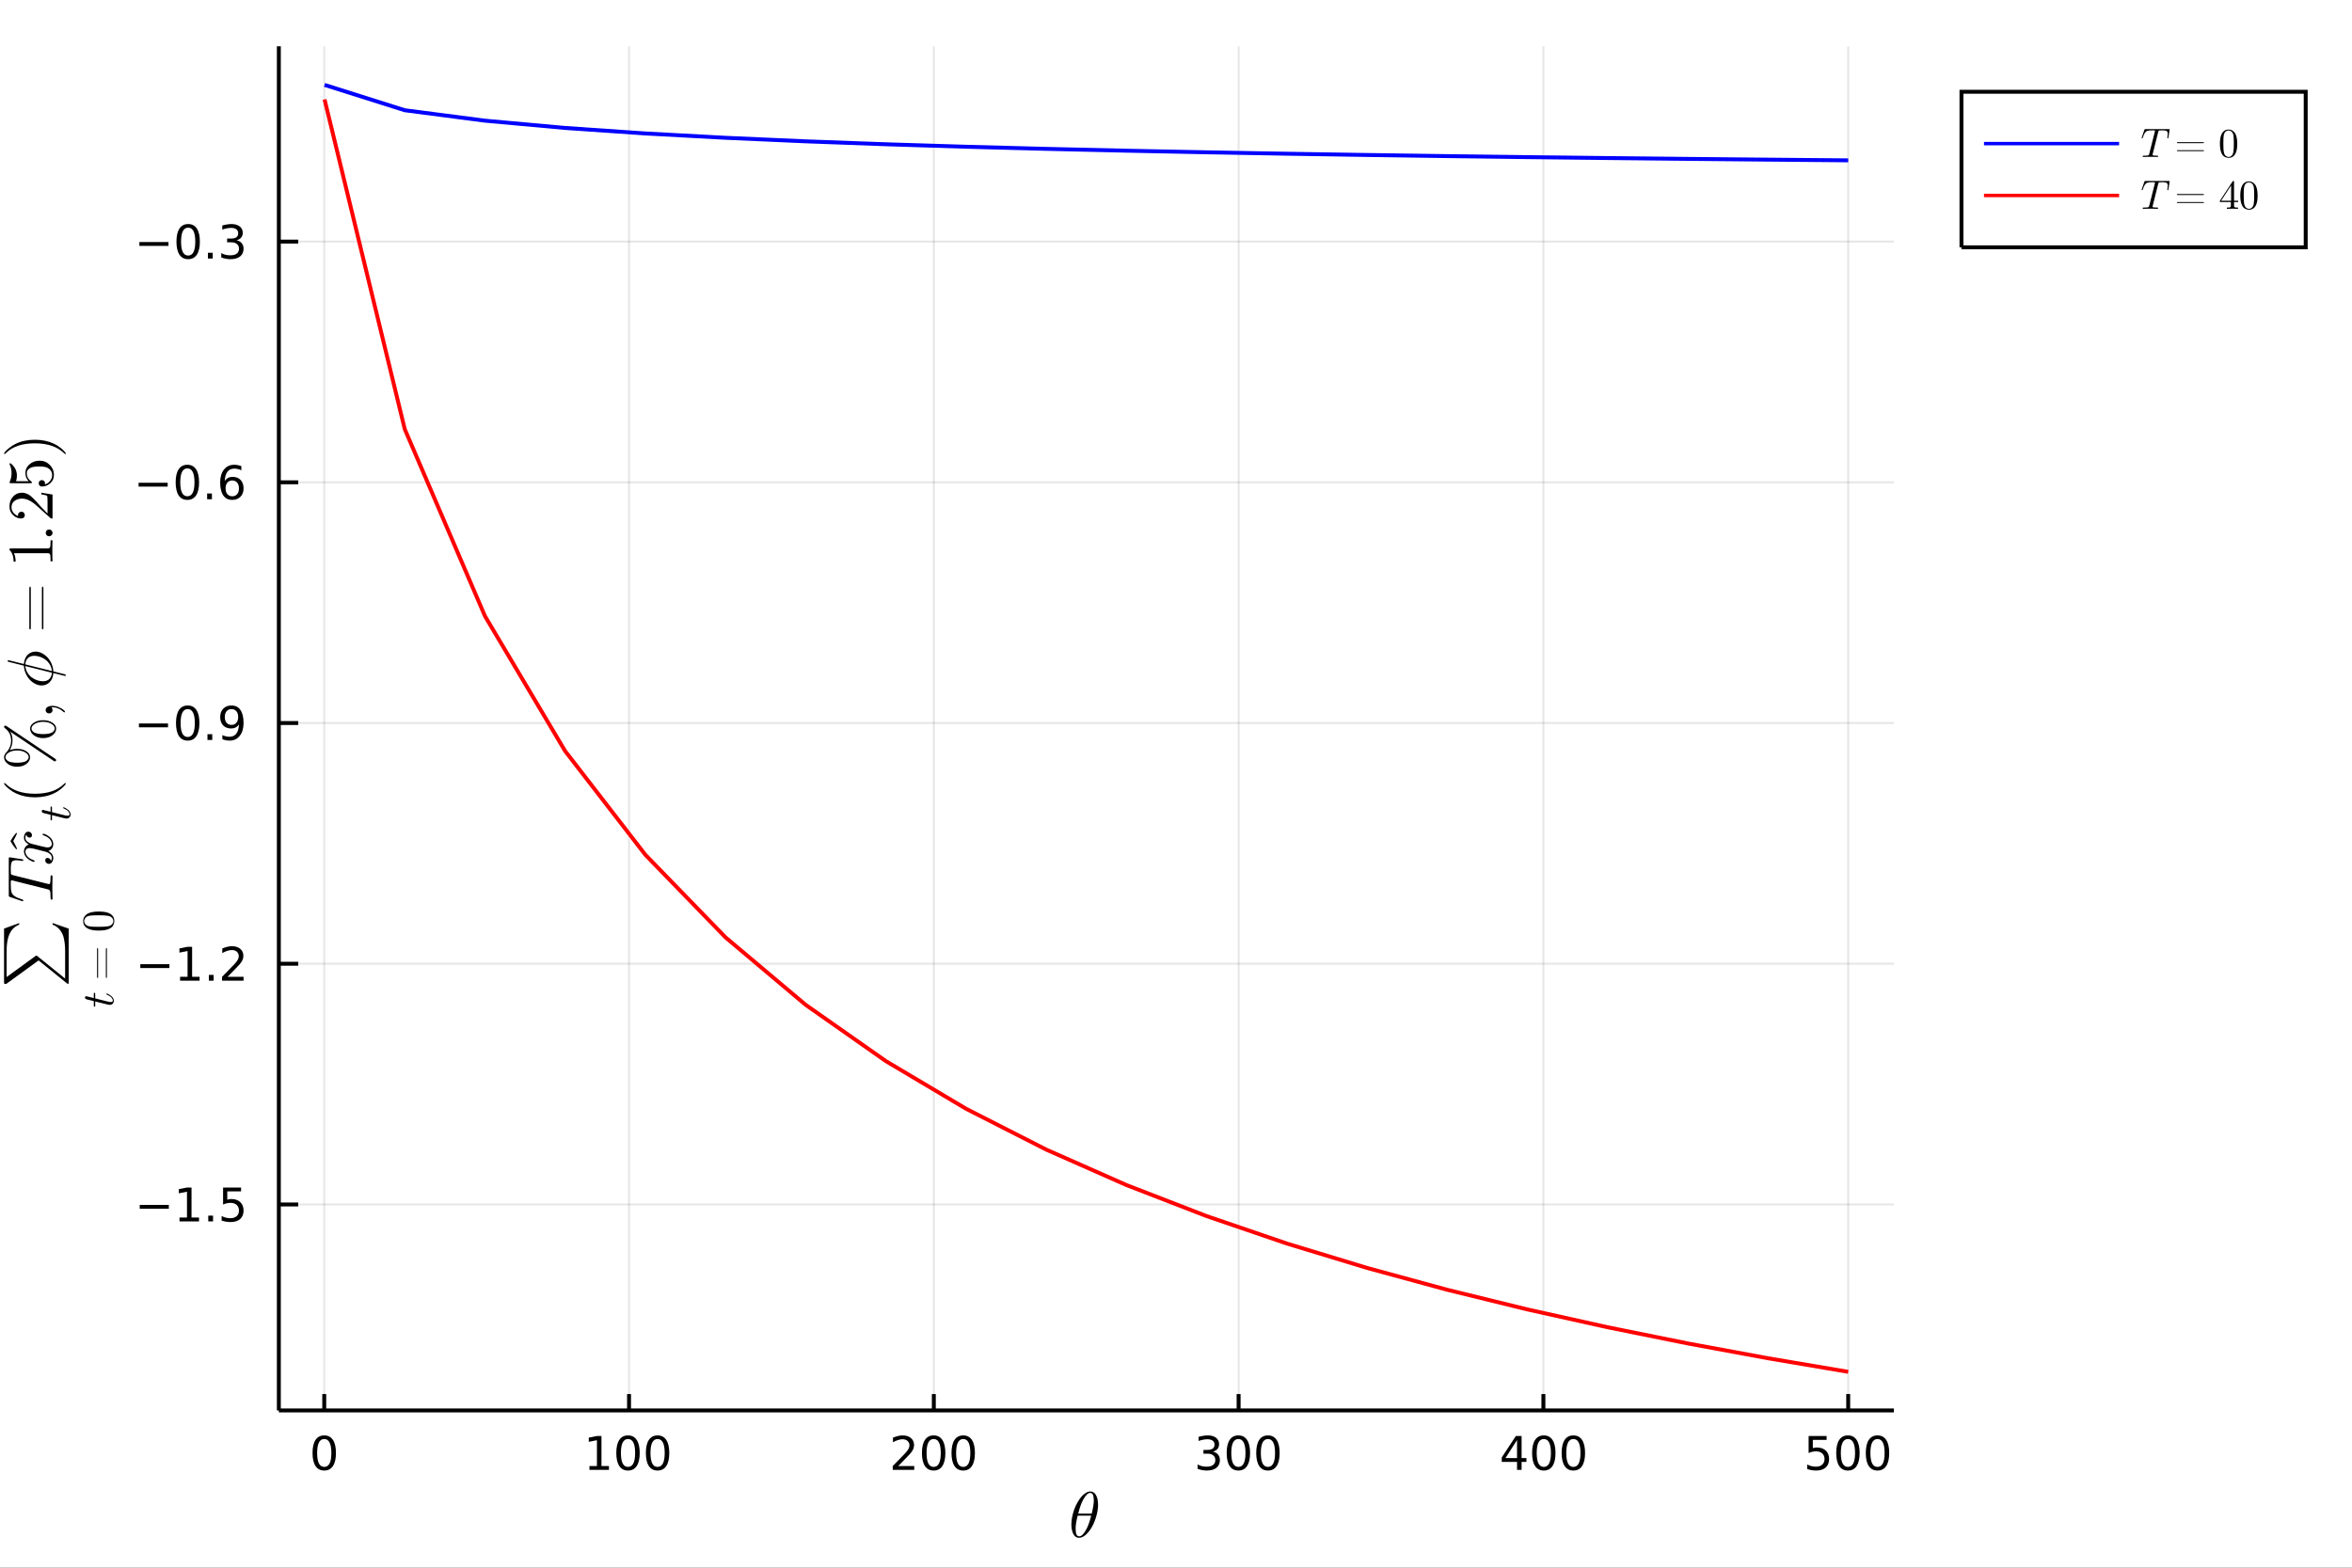 <?xml version="1.0" encoding="utf-8"?>
<svg xmlns="http://www.w3.org/2000/svg" xmlns:xlink="http://www.w3.org/1999/xlink" width="600" height="400" viewBox="0 0 2400 1600">
<rect x="0" y="0" width="2400" height="1600" fill="#333333" stroke="none"/>
<defs>
  <clipPath id="clip950">
    <rect x="0" y="0" width="2400" height="1600"/>
  </clipPath>
</defs>
<path clip-path="url(#clip950)" d="
M0 1600 L2400 1600 L2400 0 L0 0  Z
  " fill="#ffffff" fill-rule="evenodd" fill-opacity="1"/>
<defs>
  <clipPath id="clip951">
    <rect x="480" y="0" width="1681" height="1600"/>
  </clipPath>
</defs>
<defs>
  <clipPath id="clip952">
    <rect x="198" y="47" width="1794" height="1397"/>
  </clipPath>
</defs>
<path clip-path="url(#clip950)" d="
M284.53 1439.5 L1932.56 1439.5 L1932.56 47.244 L284.53 47.244  Z
  " fill="#ffffff" fill-rule="evenodd" fill-opacity="1"/>
<defs>
  <clipPath id="clip953">
    <rect x="284" y="47" width="1649" height="1393"/>
  </clipPath>
</defs>
<polyline clip-path="url(#clip953)" style="stroke:#000000; stroke-width:2; stroke-opacity:0.1; fill:none" points="
  330.861,1439.5 330.861,47.244 
  "/>
<polyline clip-path="url(#clip953)" style="stroke:#000000; stroke-width:2; stroke-opacity:0.1; fill:none" points="
  641.872,1439.5 641.872,47.244 
  "/>
<polyline clip-path="url(#clip953)" style="stroke:#000000; stroke-width:2; stroke-opacity:0.1; fill:none" points="
  952.883,1439.5 952.883,47.244 
  "/>
<polyline clip-path="url(#clip953)" style="stroke:#000000; stroke-width:2; stroke-opacity:0.1; fill:none" points="
  1263.89,1439.5 1263.89,47.244 
  "/>
<polyline clip-path="url(#clip953)" style="stroke:#000000; stroke-width:2; stroke-opacity:0.1; fill:none" points="
  1574.9,1439.5 1574.9,47.244 
  "/>
<polyline clip-path="url(#clip953)" style="stroke:#000000; stroke-width:2; stroke-opacity:0.1; fill:none" points="
  1885.92,1439.5 1885.92,47.244 
  "/>
<polyline clip-path="url(#clip950)" style="stroke:#000000; stroke-width:4; stroke-opacity:1; fill:none" points="
  284.53,1439.5 1932.56,1439.5 
  "/>
<polyline clip-path="url(#clip950)" style="stroke:#000000; stroke-width:4; stroke-opacity:1; fill:none" points="
  330.861,1439.5 330.861,1422.79 
  "/>
<polyline clip-path="url(#clip950)" style="stroke:#000000; stroke-width:4; stroke-opacity:1; fill:none" points="
  641.872,1439.5 641.872,1422.79 
  "/>
<polyline clip-path="url(#clip950)" style="stroke:#000000; stroke-width:4; stroke-opacity:1; fill:none" points="
  952.883,1439.5 952.883,1422.79 
  "/>
<polyline clip-path="url(#clip950)" style="stroke:#000000; stroke-width:4; stroke-opacity:1; fill:none" points="
  1263.89,1439.5 1263.89,1422.79 
  "/>
<polyline clip-path="url(#clip950)" style="stroke:#000000; stroke-width:4; stroke-opacity:1; fill:none" points="
  1574.9,1439.5 1574.9,1422.79 
  "/>
<polyline clip-path="url(#clip950)" style="stroke:#000000; stroke-width:4; stroke-opacity:1; fill:none" points="
  1885.92,1439.5 1885.92,1422.79 
  "/>
<path clip-path="url(#clip950)" d="M 0 0 M330.861 1468.69 Q327.25 1468.69 325.421 1472.26 Q323.616 1475.8 323.616 1482.93 Q323.616 1490.04 325.421 1493.6 Q327.25 1497.14 330.861 1497.14 Q334.495 1497.14 336.301 1493.6 Q338.13 1490.04 338.13 1482.93 Q338.13 1475.8 336.301 1472.26 Q334.495 1468.69 330.861 1468.69 M330.861 1464.99 Q336.671 1464.99 339.727 1469.6 Q342.806 1474.18 342.806 1482.93 Q342.806 1491.66 339.727 1496.26 Q336.671 1500.85 330.861 1500.85 Q325.051 1500.85 321.972 1496.26 Q318.917 1491.66 318.917 1482.93 Q318.917 1474.18 321.972 1469.6 Q325.051 1464.99 330.861 1464.99 Z" fill="#000000" fill-rule="evenodd" fill-opacity="1" /><path clip-path="url(#clip950)" d="M 0 0 M601.479 1496.24 L609.118 1496.24 L609.118 1469.87 L600.807 1471.54 L600.807 1467.28 L609.071 1465.61 L613.747 1465.61 L613.747 1496.24 L621.386 1496.24 L621.386 1500.17 L601.479 1500.17 L601.479 1496.24 Z" fill="#000000" fill-rule="evenodd" fill-opacity="1" /><path clip-path="url(#clip950)" d="M 0 0 M640.83 1468.69 Q637.219 1468.69 635.391 1472.26 Q633.585 1475.8 633.585 1482.93 Q633.585 1490.04 635.391 1493.6 Q637.219 1497.14 640.83 1497.14 Q644.465 1497.14 646.27 1493.6 Q648.099 1490.04 648.099 1482.93 Q648.099 1475.8 646.27 1472.26 Q644.465 1468.69 640.83 1468.69 M640.83 1464.99 Q646.641 1464.99 649.696 1469.6 Q652.775 1474.18 652.775 1482.93 Q652.775 1491.66 649.696 1496.26 Q646.641 1500.85 640.83 1500.85 Q635.02 1500.85 631.942 1496.26 Q628.886 1491.66 628.886 1482.93 Q628.886 1474.18 631.942 1469.6 Q635.02 1464.99 640.83 1464.99 Z" fill="#000000" fill-rule="evenodd" fill-opacity="1" /><path clip-path="url(#clip950)" d="M 0 0 M670.992 1468.69 Q667.381 1468.69 665.552 1472.26 Q663.747 1475.8 663.747 1482.93 Q663.747 1490.04 665.552 1493.6 Q667.381 1497.14 670.992 1497.14 Q674.627 1497.14 676.432 1493.6 Q678.261 1490.04 678.261 1482.93 Q678.261 1475.8 676.432 1472.26 Q674.627 1468.69 670.992 1468.69 M670.992 1464.99 Q676.802 1464.99 679.858 1469.6 Q682.937 1474.18 682.937 1482.93 Q682.937 1491.66 679.858 1496.26 Q676.802 1500.85 670.992 1500.85 Q665.182 1500.85 662.103 1496.26 Q659.048 1491.66 659.048 1482.93 Q659.048 1474.18 662.103 1469.6 Q665.182 1464.99 670.992 1464.99 Z" fill="#000000" fill-rule="evenodd" fill-opacity="1" /><path clip-path="url(#clip950)" d="M 0 0 M916.575 1496.24 L932.895 1496.24 L932.895 1500.17 L910.95 1500.17 L910.95 1496.24 Q913.612 1493.48 918.196 1488.85 Q922.802 1484.2 923.983 1482.86 Q926.228 1480.34 927.108 1478.6 Q928.01 1476.84 928.01 1475.15 Q928.01 1472.4 926.066 1470.66 Q924.145 1468.92 921.043 1468.92 Q918.844 1468.92 916.39 1469.69 Q913.959 1470.45 911.182 1472 L911.182 1467.28 Q914.006 1466.15 916.459 1465.57 Q918.913 1464.99 920.95 1464.99 Q926.321 1464.99 929.515 1467.67 Q932.709 1470.36 932.709 1474.85 Q932.709 1476.98 931.899 1478.9 Q931.112 1480.8 929.006 1483.39 Q928.427 1484.06 925.325 1487.28 Q922.223 1490.47 916.575 1496.24 Z" fill="#000000" fill-rule="evenodd" fill-opacity="1" /><path clip-path="url(#clip950)" d="M 0 0 M952.709 1468.69 Q949.098 1468.69 947.27 1472.26 Q945.464 1475.8 945.464 1482.93 Q945.464 1490.04 947.27 1493.6 Q949.098 1497.14 952.709 1497.14 Q956.344 1497.14 958.149 1493.6 Q959.978 1490.04 959.978 1482.93 Q959.978 1475.8 958.149 1472.26 Q956.344 1468.69 952.709 1468.69 M952.709 1464.99 Q958.519 1464.99 961.575 1469.6 Q964.654 1474.18 964.654 1482.93 Q964.654 1491.66 961.575 1496.26 Q958.519 1500.85 952.709 1500.85 Q946.899 1500.85 943.82 1496.26 Q940.765 1491.66 940.765 1482.93 Q940.765 1474.18 943.82 1469.6 Q946.899 1464.99 952.709 1464.99 Z" fill="#000000" fill-rule="evenodd" fill-opacity="1" /><path clip-path="url(#clip950)" d="M 0 0 M982.871 1468.69 Q979.26 1468.69 977.431 1472.26 Q975.626 1475.8 975.626 1482.93 Q975.626 1490.04 977.431 1493.6 Q979.26 1497.14 982.871 1497.14 Q986.505 1497.14 988.311 1493.6 Q990.14 1490.04 990.14 1482.93 Q990.14 1475.8 988.311 1472.26 Q986.505 1468.69 982.871 1468.69 M982.871 1464.99 Q988.681 1464.99 991.737 1469.6 Q994.816 1474.18 994.816 1482.93 Q994.816 1491.66 991.737 1496.26 Q988.681 1500.85 982.871 1500.85 Q977.061 1500.85 973.982 1496.26 Q970.927 1491.66 970.927 1482.93 Q970.927 1474.18 973.982 1469.6 Q977.061 1464.99 982.871 1464.99 Z" fill="#000000" fill-rule="evenodd" fill-opacity="1" /><path clip-path="url(#clip950)" d="M 0 0 M1237.66 1481.54 Q1241.01 1482.26 1242.89 1484.53 Q1244.79 1486.79 1244.79 1490.13 Q1244.79 1495.24 1241.27 1498.04 Q1237.75 1500.85 1231.27 1500.85 Q1229.09 1500.85 1226.78 1500.41 Q1224.48 1499.99 1222.03 1499.13 L1222.03 1494.62 Q1223.97 1495.75 1226.29 1496.33 Q1228.6 1496.91 1231.13 1496.91 Q1235.53 1496.91 1237.82 1495.17 Q1240.13 1493.44 1240.13 1490.13 Q1240.13 1487.07 1237.98 1485.36 Q1235.85 1483.62 1232.03 1483.62 L1228 1483.62 L1228 1479.78 L1232.22 1479.78 Q1235.66 1479.78 1237.49 1478.41 Q1239.32 1477.03 1239.32 1474.43 Q1239.32 1471.77 1237.42 1470.36 Q1235.55 1468.92 1232.03 1468.92 Q1230.11 1468.92 1227.91 1469.34 Q1225.71 1469.76 1223.07 1470.64 L1223.07 1466.47 Q1225.73 1465.73 1228.05 1465.36 Q1230.39 1464.99 1232.45 1464.99 Q1237.77 1464.99 1240.87 1467.42 Q1243.97 1469.83 1243.97 1473.95 Q1243.97 1476.82 1242.33 1478.81 Q1240.69 1480.78 1237.66 1481.54 Z" fill="#000000" fill-rule="evenodd" fill-opacity="1" /><path clip-path="url(#clip950)" d="M 0 0 M1263.65 1468.69 Q1260.04 1468.69 1258.21 1472.26 Q1256.41 1475.8 1256.41 1482.93 Q1256.41 1490.04 1258.21 1493.6 Q1260.04 1497.14 1263.65 1497.14 Q1267.28 1497.14 1269.09 1493.6 Q1270.92 1490.04 1270.92 1482.93 Q1270.92 1475.8 1269.09 1472.26 Q1267.28 1468.69 1263.65 1468.69 M1263.65 1464.99 Q1269.46 1464.99 1272.52 1469.6 Q1275.6 1474.18 1275.6 1482.93 Q1275.6 1491.66 1272.52 1496.26 Q1269.46 1500.85 1263.65 1500.85 Q1257.84 1500.85 1254.76 1496.26 Q1251.71 1491.66 1251.71 1482.93 Q1251.71 1474.18 1254.76 1469.6 Q1257.84 1464.99 1263.65 1464.99 Z" fill="#000000" fill-rule="evenodd" fill-opacity="1" /><path clip-path="url(#clip950)" d="M 0 0 M1293.81 1468.69 Q1290.2 1468.69 1288.37 1472.26 Q1286.57 1475.8 1286.57 1482.93 Q1286.57 1490.04 1288.37 1493.6 Q1290.2 1497.14 1293.81 1497.14 Q1297.45 1497.14 1299.25 1493.6 Q1301.08 1490.04 1301.08 1482.93 Q1301.08 1475.8 1299.25 1472.26 Q1297.45 1468.69 1293.81 1468.69 M1293.81 1464.99 Q1299.62 1464.99 1302.68 1469.6 Q1305.76 1474.18 1305.76 1482.93 Q1305.76 1491.66 1302.68 1496.26 Q1299.62 1500.85 1293.81 1500.85 Q1288 1500.85 1284.92 1496.26 Q1281.87 1491.66 1281.87 1482.93 Q1281.87 1474.18 1284.92 1469.6 Q1288 1464.99 1293.81 1464.99 Z" fill="#000000" fill-rule="evenodd" fill-opacity="1" /><path clip-path="url(#clip950)" d="M 0 0 M1548 1469.69 L1536.19 1488.14 L1548 1488.14 L1548 1469.69 M1546.77 1465.61 L1552.65 1465.61 L1552.65 1488.14 L1557.58 1488.14 L1557.58 1492.03 L1552.65 1492.03 L1552.65 1500.17 L1548 1500.17 L1548 1492.03 L1532.39 1492.03 L1532.39 1487.51 L1546.77 1465.61 Z" fill="#000000" fill-rule="evenodd" fill-opacity="1" /><path clip-path="url(#clip950)" d="M 0 0 M1575.31 1468.69 Q1571.7 1468.69 1569.87 1472.26 Q1568.06 1475.8 1568.06 1482.93 Q1568.06 1490.04 1569.87 1493.6 Q1571.7 1497.14 1575.31 1497.14 Q1578.94 1497.14 1580.75 1493.6 Q1582.58 1490.04 1582.58 1482.93 Q1582.58 1475.8 1580.75 1472.26 Q1578.94 1468.69 1575.31 1468.69 M1575.31 1464.99 Q1581.12 1464.99 1584.18 1469.6 Q1587.25 1474.18 1587.25 1482.93 Q1587.25 1491.66 1584.18 1496.26 Q1581.12 1500.85 1575.31 1500.85 Q1569.5 1500.85 1566.42 1496.26 Q1563.37 1491.66 1563.37 1482.93 Q1563.37 1474.18 1566.42 1469.6 Q1569.5 1464.99 1575.31 1464.99 Z" fill="#000000" fill-rule="evenodd" fill-opacity="1" /><path clip-path="url(#clip950)" d="M 0 0 M1605.47 1468.69 Q1601.86 1468.69 1600.03 1472.26 Q1598.23 1475.8 1598.23 1482.93 Q1598.23 1490.04 1600.03 1493.6 Q1601.86 1497.14 1605.47 1497.14 Q1609.11 1497.14 1610.91 1493.6 Q1612.74 1490.04 1612.74 1482.93 Q1612.74 1475.8 1610.91 1472.26 Q1609.11 1468.69 1605.47 1468.69 M1605.47 1464.99 Q1611.28 1464.99 1614.34 1469.6 Q1617.42 1474.18 1617.42 1482.93 Q1617.42 1491.66 1614.34 1496.26 Q1611.28 1500.85 1605.47 1500.85 Q1599.66 1500.85 1596.58 1496.26 Q1593.53 1491.66 1593.53 1482.93 Q1593.53 1474.18 1596.58 1469.6 Q1599.66 1464.99 1605.47 1464.99 Z" fill="#000000" fill-rule="evenodd" fill-opacity="1" /><path clip-path="url(#clip950)" d="M 0 0 M1845.53 1465.61 L1863.89 1465.61 L1863.89 1469.55 L1849.82 1469.55 L1849.82 1478.02 Q1850.83 1477.67 1851.85 1477.51 Q1852.87 1477.33 1853.89 1477.33 Q1859.68 1477.33 1863.06 1480.5 Q1866.44 1483.67 1866.44 1489.09 Q1866.44 1494.66 1862.96 1497.77 Q1859.49 1500.85 1853.17 1500.85 Q1851 1500.85 1848.73 1500.47 Q1846.48 1500.1 1844.08 1499.36 L1844.08 1494.66 Q1846.16 1495.8 1848.38 1496.35 Q1850.6 1496.91 1853.08 1496.91 Q1857.08 1496.91 1859.42 1494.8 Q1861.76 1492.7 1861.76 1489.09 Q1861.76 1485.47 1859.42 1483.37 Q1857.08 1481.26 1853.08 1481.26 Q1851.2 1481.26 1849.33 1481.68 Q1847.48 1482.1 1845.53 1482.97 L1845.53 1465.61 Z" fill="#000000" fill-rule="evenodd" fill-opacity="1" /><path clip-path="url(#clip950)" d="M 0 0 M1885.65 1468.69 Q1882.04 1468.69 1880.21 1472.26 Q1878.4 1475.8 1878.4 1482.93 Q1878.4 1490.04 1880.21 1493.6 Q1882.04 1497.14 1885.65 1497.14 Q1889.28 1497.14 1891.09 1493.6 Q1892.92 1490.04 1892.92 1482.93 Q1892.92 1475.8 1891.09 1472.26 Q1889.28 1468.69 1885.65 1468.69 M1885.65 1464.99 Q1891.46 1464.99 1894.51 1469.6 Q1897.59 1474.18 1897.59 1482.93 Q1897.59 1491.66 1894.51 1496.26 Q1891.46 1500.85 1885.65 1500.85 Q1879.84 1500.85 1876.76 1496.26 Q1873.7 1491.66 1873.7 1482.93 Q1873.7 1474.18 1876.76 1469.6 Q1879.84 1464.99 1885.65 1464.99 Z" fill="#000000" fill-rule="evenodd" fill-opacity="1" /><path clip-path="url(#clip950)" d="M 0 0 M1915.81 1468.69 Q1912.2 1468.69 1910.37 1472.26 Q1908.57 1475.8 1908.57 1482.93 Q1908.57 1490.04 1910.37 1493.6 Q1912.2 1497.14 1915.81 1497.14 Q1919.45 1497.14 1921.25 1493.6 Q1923.08 1490.04 1923.08 1482.93 Q1923.08 1475.8 1921.25 1472.26 Q1919.45 1468.69 1915.81 1468.69 M1915.81 1464.99 Q1921.62 1464.99 1924.68 1469.6 Q1927.76 1474.18 1927.76 1482.93 Q1927.76 1491.66 1924.68 1496.26 Q1921.62 1500.85 1915.81 1500.85 Q1910 1500.85 1906.92 1496.26 Q1903.87 1491.66 1903.87 1482.93 Q1903.87 1474.18 1906.92 1469.6 Q1910 1464.99 1915.81 1464.99 Z" fill="#000000" fill-rule="evenodd" fill-opacity="1" /><path clip-path="url(#clip950)" d="M 0 0 M1120.48 1535.75 Q1120.48 1541.16 1118.74 1547.24 Q1117.03 1553.3 1114.33 1558.19 Q1111.62 1563.06 1108.08 1566.28 Q1104.54 1569.47 1101.16 1569.47 Q1099 1569.47 1097.39 1568.27 Q1095.81 1567.05 1094.94 1565.02 Q1094.07 1562.96 1093.65 1560.71 Q1093.23 1558.42 1093.23 1555.94 Q1093.23 1552.24 1094.04 1548.21 Q1094.84 1544.15 1096.2 1540.48 Q1097.55 1536.78 1099.45 1533.43 Q1101.35 1530.05 1103.44 1527.6 Q1105.57 1525.12 1107.95 1523.67 Q1110.33 1522.22 1112.56 1522.22 Q1114.17 1522.22 1115.45 1522.93 Q1116.78 1523.6 1117.61 1524.8 Q1118.45 1525.96 1119.03 1527.34 Q1119.64 1528.73 1119.93 1530.34 Q1120.22 1531.91 1120.35 1533.23 Q1120.48 1534.52 1120.48 1535.75 M1116.13 1531.66 Q1116.13 1530.01 1116 1528.79 Q1115.87 1527.53 1115.52 1526.28 Q1115.16 1525.02 1114.39 1524.35 Q1113.65 1523.67 1112.49 1523.67 Q1109.11 1523.67 1105.31 1530.59 Q1104.09 1532.75 1102.99 1535.68 Q1101.9 1538.61 1101.51 1540 Q1101.12 1541.38 1100.22 1544.8 L1114.01 1544.8 Q1116.13 1536 1116.13 1531.66 M1113.43 1546.89 L1099.71 1546.89 Q1097.58 1554.94 1097.58 1559.96 Q1097.58 1564.34 1098.48 1566.18 Q1099.42 1567.98 1101.16 1567.98 Q1103.15 1567.98 1105.02 1565.99 Q1106.89 1563.96 1108.79 1560.29 Q1111.3 1555.52 1113.43 1546.89 Z" fill="#000000" fill-rule="evenodd" fill-opacity="1" /><polyline clip-path="url(#clip953)" style="stroke:#000000; stroke-width:2; stroke-opacity:0.1; fill:none" points="
  284.53,1229.29 1932.56,1229.29 
  "/>
<polyline clip-path="url(#clip953)" style="stroke:#000000; stroke-width:2; stroke-opacity:0.1; fill:none" points="
  284.53,983.607 1932.56,983.607 
  "/>
<polyline clip-path="url(#clip953)" style="stroke:#000000; stroke-width:2; stroke-opacity:0.1; fill:none" points="
  284.53,737.928 1932.56,737.928 
  "/>
<polyline clip-path="url(#clip953)" style="stroke:#000000; stroke-width:2; stroke-opacity:0.1; fill:none" points="
  284.53,492.248 1932.56,492.248 
  "/>
<polyline clip-path="url(#clip953)" style="stroke:#000000; stroke-width:2; stroke-opacity:0.1; fill:none" points="
  284.53,246.569 1932.56,246.569 
  "/>
<polyline clip-path="url(#clip950)" style="stroke:#000000; stroke-width:4; stroke-opacity:1; fill:none" points="
  284.53,1439.5 284.53,47.244 
  "/>
<polyline clip-path="url(#clip950)" style="stroke:#000000; stroke-width:4; stroke-opacity:1; fill:none" points="
  284.53,1229.29 304.306,1229.29 
  "/>
<polyline clip-path="url(#clip950)" style="stroke:#000000; stroke-width:4; stroke-opacity:1; fill:none" points="
  284.53,983.607 304.306,983.607 
  "/>
<polyline clip-path="url(#clip950)" style="stroke:#000000; stroke-width:4; stroke-opacity:1; fill:none" points="
  284.53,737.928 304.306,737.928 
  "/>
<polyline clip-path="url(#clip950)" style="stroke:#000000; stroke-width:4; stroke-opacity:1; fill:none" points="
  284.53,492.248 304.306,492.248 
  "/>
<polyline clip-path="url(#clip950)" style="stroke:#000000; stroke-width:4; stroke-opacity:1; fill:none" points="
  284.53,246.569 304.306,246.569 
  "/>
<path clip-path="url(#clip950)" d="M 0 0 M142.581 1229.74 L172.257 1229.74 L172.257 1233.67 L142.581 1233.67 L142.581 1229.74 Z" fill="#000000" fill-rule="evenodd" fill-opacity="1" /><path clip-path="url(#clip950)" d="M 0 0 M183.16 1242.63 L190.799 1242.63 L190.799 1216.27 L182.489 1217.93 L182.489 1213.67 L190.752 1212.01 L195.428 1212.01 L195.428 1242.63 L203.067 1242.63 L203.067 1246.57 L183.16 1246.57 L183.16 1242.63 Z" fill="#000000" fill-rule="evenodd" fill-opacity="1" /><path clip-path="url(#clip950)" d="M 0 0 M212.512 1240.69 L217.396 1240.69 L217.396 1246.57 L212.512 1246.57 L212.512 1240.69 Z" fill="#000000" fill-rule="evenodd" fill-opacity="1" /><path clip-path="url(#clip950)" d="M 0 0 M227.627 1212.01 L245.984 1212.01 L245.984 1215.94 L231.91 1215.94 L231.91 1224.41 Q232.928 1224.07 233.947 1223.91 Q234.965 1223.72 235.984 1223.72 Q241.771 1223.72 245.15 1226.89 Q248.53 1230.06 248.53 1235.48 Q248.53 1241.06 245.058 1244.16 Q241.586 1247.24 235.266 1247.24 Q233.09 1247.24 230.822 1246.87 Q228.576 1246.5 226.169 1245.76 L226.169 1241.06 Q228.252 1242.19 230.474 1242.75 Q232.697 1243.3 235.174 1243.3 Q239.178 1243.3 241.516 1241.2 Q243.854 1239.09 243.854 1235.48 Q243.854 1231.87 241.516 1229.76 Q239.178 1227.66 235.174 1227.66 Q233.299 1227.66 231.424 1228.07 Q229.572 1228.49 227.627 1229.37 L227.627 1212.01 Z" fill="#000000" fill-rule="evenodd" fill-opacity="1" /><path clip-path="url(#clip950)" d="M 0 0 M143.183 984.059 L172.859 984.059 L172.859 987.994 L143.183 987.994 L143.183 984.059 Z" fill="#000000" fill-rule="evenodd" fill-opacity="1" /><path clip-path="url(#clip950)" d="M 0 0 M183.762 996.952 L191.401 996.952 L191.401 970.587 L183.09 972.253 L183.09 967.994 L191.354 966.327 L196.03 966.327 L196.03 996.952 L203.669 996.952 L203.669 1000.89 L183.762 1000.89 L183.762 996.952 Z" fill="#000000" fill-rule="evenodd" fill-opacity="1" /><path clip-path="url(#clip950)" d="M 0 0 M213.113 995.008 L217.998 995.008 L217.998 1000.89 L213.113 1000.89 L213.113 995.008 Z" fill="#000000" fill-rule="evenodd" fill-opacity="1" /><path clip-path="url(#clip950)" d="M 0 0 M232.211 996.952 L248.53 996.952 L248.53 1000.89 L226.586 1000.89 L226.586 996.952 Q229.248 994.198 233.831 989.568 Q238.437 984.915 239.618 983.573 Q241.863 981.05 242.743 979.313 Q243.646 977.554 243.646 975.864 Q243.646 973.11 241.701 971.374 Q239.78 969.638 236.678 969.638 Q234.479 969.638 232.025 970.401 Q229.595 971.165 226.817 972.716 L226.817 967.994 Q229.641 966.86 232.095 966.281 Q234.549 965.702 236.586 965.702 Q241.956 965.702 245.15 968.388 Q248.345 971.073 248.345 975.563 Q248.345 977.693 247.535 979.614 Q246.748 981.513 244.641 984.105 Q244.062 984.776 240.961 987.994 Q237.859 991.188 232.211 996.952 Z" fill="#000000" fill-rule="evenodd" fill-opacity="1" /><path clip-path="url(#clip950)" d="M 0 0 M141.771 738.379 L171.447 738.379 L171.447 742.314 L141.771 742.314 L141.771 738.379 Z" fill="#000000" fill-rule="evenodd" fill-opacity="1" /><path clip-path="url(#clip950)" d="M 0 0 M191.539 723.726 Q187.928 723.726 186.1 727.291 Q184.294 730.833 184.294 737.963 Q184.294 745.069 186.1 748.634 Q187.928 752.175 191.539 752.175 Q195.174 752.175 196.979 748.634 Q198.808 745.069 198.808 737.963 Q198.808 730.833 196.979 727.291 Q195.174 723.726 191.539 723.726 M191.539 720.023 Q197.35 720.023 200.405 724.629 Q203.484 729.213 203.484 737.963 Q203.484 746.689 200.405 751.296 Q197.35 755.879 191.539 755.879 Q185.729 755.879 182.651 751.296 Q179.595 746.689 179.595 737.963 Q179.595 729.213 182.651 724.629 Q185.729 720.023 191.539 720.023 Z" fill="#000000" fill-rule="evenodd" fill-opacity="1" /><path clip-path="url(#clip950)" d="M 0 0 M211.701 749.328 L216.586 749.328 L216.586 755.208 L211.701 755.208 L211.701 749.328 Z" fill="#000000" fill-rule="evenodd" fill-opacity="1" /><path clip-path="url(#clip950)" d="M 0 0 M226.91 754.49 L226.91 750.231 Q228.669 751.064 230.474 751.504 Q232.28 751.944 234.016 751.944 Q238.646 751.944 241.076 748.842 Q243.53 745.717 243.877 739.375 Q242.535 741.365 240.474 742.43 Q238.414 743.495 235.914 743.495 Q230.729 743.495 227.697 740.37 Q224.687 737.222 224.687 731.782 Q224.687 726.458 227.836 723.24 Q230.984 720.023 236.215 720.023 Q242.211 720.023 245.359 724.629 Q248.53 729.213 248.53 737.963 Q248.53 746.134 244.641 751.018 Q240.775 755.879 234.224 755.879 Q232.465 755.879 230.66 755.532 Q228.854 755.185 226.91 754.49 M236.215 739.838 Q239.363 739.838 241.192 737.685 Q243.044 735.532 243.044 731.782 Q243.044 728.055 241.192 725.902 Q239.363 723.726 236.215 723.726 Q233.067 723.726 231.215 725.902 Q229.387 728.055 229.387 731.782 Q229.387 735.532 231.215 737.685 Q233.067 739.838 236.215 739.838 Z" fill="#000000" fill-rule="evenodd" fill-opacity="1" /><path clip-path="url(#clip950)" d="M 0 0 M141.424 492.7 L171.1 492.7 L171.1 496.635 L141.424 496.635 L141.424 492.7 Z" fill="#000000" fill-rule="evenodd" fill-opacity="1" /><path clip-path="url(#clip950)" d="M 0 0 M191.192 478.047 Q187.581 478.047 185.752 481.612 Q183.947 485.153 183.947 492.283 Q183.947 499.389 185.752 502.954 Q187.581 506.496 191.192 506.496 Q194.827 506.496 196.632 502.954 Q198.461 499.389 198.461 492.283 Q198.461 485.153 196.632 481.612 Q194.827 478.047 191.192 478.047 M191.192 474.343 Q197.002 474.343 200.058 478.95 Q203.137 483.533 203.137 492.283 Q203.137 501.01 200.058 505.616 Q197.002 510.199 191.192 510.199 Q185.382 510.199 182.303 505.616 Q179.248 501.01 179.248 492.283 Q179.248 483.533 182.303 478.95 Q185.382 474.343 191.192 474.343 Z" fill="#000000" fill-rule="evenodd" fill-opacity="1" /><path clip-path="url(#clip950)" d="M 0 0 M211.354 503.649 L216.238 503.649 L216.238 509.528 L211.354 509.528 L211.354 503.649 Z" fill="#000000" fill-rule="evenodd" fill-opacity="1" /><path clip-path="url(#clip950)" d="M 0 0 M237.002 490.385 Q233.854 490.385 232.002 492.538 Q230.174 494.69 230.174 498.44 Q230.174 502.167 232.002 504.343 Q233.854 506.496 237.002 506.496 Q240.15 506.496 241.979 504.343 Q243.831 502.167 243.831 498.44 Q243.831 494.69 241.979 492.538 Q240.15 490.385 237.002 490.385 M246.285 475.732 L246.285 479.991 Q244.525 479.158 242.72 478.718 Q240.937 478.278 239.178 478.278 Q234.549 478.278 232.095 481.403 Q229.664 484.528 229.317 490.848 Q230.683 488.834 232.743 487.769 Q234.803 486.681 237.28 486.681 Q242.488 486.681 245.498 489.852 Q248.53 493 248.53 498.44 Q248.53 503.764 245.382 506.982 Q242.234 510.199 237.002 510.199 Q231.007 510.199 227.836 505.616 Q224.664 501.01 224.664 492.283 Q224.664 484.088 228.553 479.227 Q232.442 474.343 238.993 474.343 Q240.752 474.343 242.535 474.69 Q244.34 475.038 246.285 475.732 Z" fill="#000000" fill-rule="evenodd" fill-opacity="1" /><path clip-path="url(#clip950)" d="M 0 0 M142.234 247.02 L171.91 247.02 L171.91 250.955 L142.234 250.955 L142.234 247.02 Z" fill="#000000" fill-rule="evenodd" fill-opacity="1" /><path clip-path="url(#clip950)" d="M 0 0 M192.002 232.367 Q188.391 232.367 186.563 235.932 Q184.757 239.474 184.757 246.603 Q184.757 253.71 186.563 257.275 Q188.391 260.816 192.002 260.816 Q195.637 260.816 197.442 257.275 Q199.271 253.71 199.271 246.603 Q199.271 239.474 197.442 235.932 Q195.637 232.367 192.002 232.367 M192.002 228.664 Q197.813 228.664 200.868 233.27 Q203.947 237.853 203.947 246.603 Q203.947 255.33 200.868 259.937 Q197.813 264.52 192.002 264.52 Q186.192 264.52 183.114 259.937 Q180.058 255.33 180.058 246.603 Q180.058 237.853 183.114 233.27 Q186.192 228.664 192.002 228.664 Z" fill="#000000" fill-rule="evenodd" fill-opacity="1" /><path clip-path="url(#clip950)" d="M 0 0 M212.164 257.969 L217.049 257.969 L217.049 263.849 L212.164 263.849 L212.164 257.969 Z" fill="#000000" fill-rule="evenodd" fill-opacity="1" /><path clip-path="url(#clip950)" d="M 0 0 M241.4 245.214 Q244.757 245.932 246.632 248.2 Q248.53 250.469 248.53 253.802 Q248.53 258.918 245.011 261.719 Q241.493 264.52 235.011 264.52 Q232.836 264.52 230.521 264.08 Q228.229 263.663 225.775 262.807 L225.775 258.293 Q227.72 259.427 230.035 260.006 Q232.349 260.585 234.873 260.585 Q239.271 260.585 241.562 258.849 Q243.877 257.112 243.877 253.802 Q243.877 250.747 241.724 249.034 Q239.595 247.298 235.775 247.298 L231.748 247.298 L231.748 243.455 L235.961 243.455 Q239.41 243.455 241.238 242.089 Q243.067 240.701 243.067 238.108 Q243.067 235.446 241.169 234.034 Q239.294 232.599 235.775 232.599 Q233.854 232.599 231.655 233.015 Q229.456 233.432 226.817 234.312 L226.817 230.145 Q229.479 229.404 231.794 229.034 Q234.132 228.664 236.192 228.664 Q241.516 228.664 244.618 231.094 Q247.72 233.501 247.72 237.622 Q247.72 240.492 246.076 242.483 Q244.433 244.451 241.4 245.214 Z" fill="#000000" fill-rule="evenodd" fill-opacity="1" /><path clip-path="url(#clip950)" d="M 0 0 M53.665 942.087 L70.09 947.756 L70.09 1002.44 Q70.09 1003.18 70.058 1003.47 Q70.026 1003.76 69.865 1003.99 Q69.704 1004.21 69.35 1004.21 Q69.06 1004.21 68.319 1003.63 L39.366 980.219 L6.258 1004.28 Q4.745 1004.28 4.455 1004.02 Q4.133 1003.76 4.133 1002.44 L4.133 947.756 L19.559 942.087 L19.559 943.73 Q17.562 944.471 15.888 945.662 Q14.181 946.822 12.957 948.174 Q11.733 949.495 10.767 951.234 Q9.769 952.941 9.157 954.551 Q8.513 956.129 8.062 958.094 Q7.579 960.058 7.353 961.636 Q7.096 963.182 6.967 965.114 Q6.838 967.047 6.806 968.271 Q6.773 969.494 6.773 971.04 L6.773 997.159 L36.177 975.742 Q36.918 975.259 37.111 975.259 Q37.401 975.259 38.174 975.871 L66.451 998.737 L66.451 970.718 Q66.451 961.701 64.551 955.421 Q63.102 951.169 60.235 948.078 Q57.369 944.954 53.665 943.73 L53.665 942.087 Z" fill="#000000" fill-rule="evenodd" fill-opacity="1" /><path clip-path="url(#clip950)" d="M 0 0 M96.232 1013.26 Q96.864 1013.26 97.022 1013.56 Q97.157 1013.85 97.157 1014.66 L97.157 1018.99 L110.773 1022.42 Q111.968 1022.69 112.983 1022.69 Q114.11 1022.69 114.606 1022.35 Q115.102 1021.99 115.102 1021.25 Q115.102 1019.78 113.772 1018.2 Q112.442 1016.6 109.195 1015.25 Q108.767 1015.07 108.677 1014.98 Q108.564 1014.87 108.564 1014.57 Q108.564 1014.01 109.015 1014.01 Q109.173 1014.01 109.894 1014.32 Q110.616 1014.62 111.675 1015.27 Q112.735 1015.9 113.727 1016.74 Q114.719 1017.55 115.44 1018.79 Q116.139 1020.03 116.139 1021.36 Q116.139 1023.23 114.944 1024.42 Q113.749 1025.6 111.878 1025.6 Q111.269 1025.6 109.331 1025.12 Q107.369 1024.65 97.157 1022.08 L97.157 1026.16 Q97.157 1026.72 97.134 1026.95 Q97.112 1027.15 96.999 1027.31 Q96.864 1027.45 96.593 1027.45 Q96.165 1027.45 95.984 1027.26 Q95.781 1027.08 95.759 1026.86 Q95.714 1026.61 95.714 1026.05 L95.714 1021.72 L88.387 1019.92 Q87.666 1019.74 87.26 1019.28 Q86.832 1018.81 86.786 1018.54 Q86.719 1018.27 86.719 1018.07 Q86.719 1017.46 87.057 1017.1 Q87.373 1016.74 87.959 1016.74 Q88.274 1016.74 95.714 1018.63 L95.714 1014.57 Q95.714 1014.05 95.736 1013.85 Q95.759 1013.63 95.872 1013.45 Q95.984 1013.26 96.232 1013.26 Z" fill="#000000" fill-rule="evenodd" fill-opacity="1" /><path clip-path="url(#clip950)" d="M 0 0 M108.609 998.132 Q108.046 998.087 108.046 997.208 L108.046 968.915 Q108.046 967.585 108.564 967.562 Q109.128 967.562 109.105 968.825 L109.105 996.892 Q109.128 998.132 108.609 998.132 M99.591 998.132 Q99.028 998.132 99.05 997.163 L99.05 968.96 Q99.05 967.585 99.591 967.562 Q100.11 967.562 100.11 968.735 L100.11 997.208 Q100.11 998.132 99.591 998.132 Z" fill="#000000" fill-rule="evenodd" fill-opacity="1" /><path clip-path="url(#clip950)" d="M 0 0 M100.854 949.75 Q94.068 949.75 90.371 948.037 Q84.87 945.647 84.87 940.011 Q84.87 938.816 85.208 937.577 Q85.524 936.314 86.764 934.736 Q88.004 933.135 90.033 932.166 Q93.956 930.317 100.854 930.317 Q107.595 930.317 111.269 932.031 Q116.635 934.533 116.635 940.056 Q116.635 942.13 115.575 944.25 Q114.516 946.346 111.968 947.676 Q108.158 949.75 100.854 949.75 M100.29 945.918 Q107.256 945.918 110.029 945.422 Q113.028 944.858 114.335 943.325 Q115.62 941.77 115.62 940.056 Q115.62 938.208 114.245 936.675 Q112.847 935.119 109.849 934.646 Q106.896 934.127 100.29 934.15 Q93.865 934.15 91.295 934.601 Q88.297 935.209 87.102 936.833 Q85.885 938.433 85.885 940.056 Q85.885 940.665 86.065 941.319 Q86.245 941.95 86.764 942.874 Q87.282 943.799 88.567 944.52 Q89.852 945.219 91.791 945.557 Q94.294 945.918 100.29 945.918 Z" fill="#000000" fill-rule="evenodd" fill-opacity="1" /><path clip-path="url(#clip950)" d="M 0 0 M9.672 874.983 Q10.284 874.983 10.799 875.112 L22.265 876.915 Q23.134 877.012 23.456 877.205 Q23.778 877.366 23.778 877.881 Q23.778 878.686 22.941 878.686 Q22.458 878.686 21.685 878.493 Q18.046 877.946 16.403 877.946 Q15.308 877.946 14.503 878.171 Q13.665 878.364 13.086 878.686 Q12.506 878.976 12.12 879.653 Q11.733 880.329 11.508 880.973 Q11.282 881.617 11.186 882.777 Q11.057 883.936 11.025 884.934 Q10.992 885.933 10.992 887.575 Q10.992 891.15 11.121 891.73 Q11.282 892.342 11.765 892.664 Q12.216 892.954 13.569 893.276 L48.577 902.036 L49.962 902.293 Q50.734 902.293 50.992 901.81 Q51.25 901.327 51.411 899.846 Q51.572 897.72 51.572 895.627 Q51.572 895.562 51.572 895.433 Q51.572 894.725 51.604 894.435 Q51.604 894.145 51.669 893.855 Q51.733 893.566 51.894 893.501 Q52.023 893.405 52.28 893.405 Q52.892 893.405 53.214 893.662 Q53.504 893.92 53.569 894.177 Q53.601 894.403 53.601 894.854 Q53.601 895.756 53.536 897.688 Q53.472 899.62 53.472 900.586 L53.408 906.061 L53.472 911.665 Q53.472 912.535 53.536 914.371 Q53.601 916.206 53.601 917.076 Q53.601 918.203 52.796 918.203 Q51.894 918.203 51.733 917.784 Q51.572 917.333 51.572 915.433 Q51.572 912.76 51.443 911.311 Q51.314 909.862 50.863 909.089 Q50.412 908.284 49.962 908.058 Q49.478 907.833 48.383 907.575 L13.182 898.718 Q12.409 898.461 11.798 898.461 Q11.476 898.461 11.347 898.557 Q11.218 898.622 11.121 899.041 Q10.992 899.459 10.992 900.329 L10.992 902.905 Q10.992 905.546 11.121 907.189 Q11.218 908.799 11.701 910.345 Q12.184 911.858 12.86 912.76 Q13.537 913.63 14.922 914.596 Q16.306 915.562 17.981 916.271 Q19.656 916.947 22.393 917.913 Q23.295 918.235 23.553 918.428 Q23.778 918.59 23.778 919.04 Q23.778 919.362 23.585 919.62 Q23.36 919.846 23.07 919.846 Q22.007 919.523 21.878 919.459 L10.252 915.498 Q9.318 915.176 9.157 914.886 Q8.963 914.564 8.963 913.372 L8.963 876.786 Q8.963 876.207 8.963 876.013 Q8.963 875.82 9.028 875.498 Q9.092 875.176 9.253 875.079 Q9.414 874.983 9.672 874.983 Z" fill="#000000" fill-rule="evenodd" fill-opacity="1" /><path clip-path="url(#clip950)" d="M 0 0 M16.504 850.007 L17.428 850.571 Q15.918 854.065 13.506 858.416 Q15.918 862.767 17.428 866.261 L16.504 866.802 Q13.19 862.992 10.643 858.416 Q13.213 853.794 16.504 850.007 Z" fill="#000000" fill-rule="evenodd" fill-opacity="1" /><path clip-path="url(#clip950)" d="M 0 0 M28.802 848.845 Q30.606 848.845 31.636 849.972 Q32.635 851.099 32.635 852.388 Q32.635 853.611 31.926 854.256 Q31.218 854.9 30.316 854.9 Q29.092 854.9 28.029 853.998 Q26.967 853.096 26.741 851.743 Q25.904 853.064 25.904 855.028 Q25.904 856.317 26.58 857.444 Q27.256 858.539 28.126 859.215 Q28.995 859.859 30.252 860.439 Q31.475 860.987 32.216 861.212 Q32.925 861.405 33.698 861.566 L42.715 863.821 Q46.999 864.916 48.512 864.916 Q50.38 864.916 51.636 864.014 Q52.86 863.112 52.86 861.309 Q52.86 860.6 52.667 859.795 Q52.441 858.99 51.862 857.959 Q51.25 856.896 50.348 855.962 Q49.414 854.996 47.836 854.062 Q46.258 853.128 44.229 852.516 Q43.52 852.323 43.52 851.679 Q43.52 850.874 44.164 850.874 Q44.712 850.874 45.871 851.325 Q46.999 851.743 48.48 852.677 Q49.929 853.579 51.25 854.771 Q52.538 855.962 53.44 857.734 Q54.342 859.505 54.342 861.437 Q54.342 864.207 52.86 866.043 Q51.379 867.879 49.317 868.555 Q49.607 868.716 49.994 868.941 Q50.38 869.167 51.25 869.843 Q52.087 870.487 52.731 871.228 Q53.343 871.969 53.826 873.128 Q54.342 874.255 54.342 875.479 Q54.342 877.025 53.891 878.41 Q53.44 879.763 52.409 880.729 Q51.379 881.695 49.962 881.695 Q48.383 881.695 47.288 880.632 Q46.161 879.537 46.161 878.056 Q46.161 877.122 46.709 876.381 Q47.256 875.608 48.448 875.608 Q49.768 875.608 50.767 876.51 Q51.765 877.412 52.023 878.7 Q52.86 877.379 52.86 875.415 Q52.86 873.289 50.992 871.614 Q49.124 869.94 46 869.135 Q38.496 867.138 35.147 866.365 Q31.765 865.592 30.316 865.592 Q28.963 865.592 28.029 865.946 Q27.095 866.301 26.677 866.912 Q26.226 867.492 26.065 868.04 Q25.904 868.555 25.904 869.135 Q25.904 870.101 26.29 871.196 Q26.677 872.259 27.578 873.547 Q28.448 874.803 30.252 875.994 Q32.055 877.186 34.535 877.991 Q35.276 878.152 35.276 878.861 Q35.243 879.634 34.599 879.634 Q34.052 879.634 32.925 879.215 Q31.765 878.764 30.316 877.862 Q28.867 876.928 27.578 875.737 Q26.258 874.513 25.356 872.742 Q24.454 870.938 24.454 869.006 Q24.454 868.136 24.648 867.299 Q24.809 866.429 25.292 865.399 Q25.775 864.336 26.838 863.402 Q27.901 862.468 29.446 861.888 Q28.706 861.502 27.997 860.987 Q27.289 860.439 26.419 859.602 Q25.517 858.732 25.002 857.541 Q24.454 856.317 24.454 854.964 Q24.454 853.644 24.809 852.355 Q25.131 851.067 26.194 849.972 Q27.224 848.845 28.802 848.845 Z" fill="#000000" fill-rule="evenodd" fill-opacity="1" /><path clip-path="url(#clip950)" d="M 0 0 M52.121 823.122 Q52.753 823.122 52.91 823.415 Q53.046 823.708 53.046 824.519 L53.046 828.848 L66.662 832.274 Q67.857 832.545 68.872 832.545 Q69.999 832.545 70.495 832.207 Q70.991 831.846 70.991 831.102 Q70.991 829.637 69.661 828.059 Q68.331 826.458 65.084 825.105 Q64.656 824.925 64.566 824.835 Q64.453 824.722 64.453 824.429 Q64.453 823.866 64.904 823.866 Q65.062 823.866 65.783 824.181 Q66.504 824.474 67.564 825.128 Q68.624 825.759 69.615 826.593 Q70.608 827.405 71.329 828.645 Q72.028 829.885 72.028 831.215 Q72.028 833.086 70.833 834.281 Q69.638 835.453 67.767 835.453 Q67.158 835.453 65.219 834.98 Q63.258 834.506 53.046 831.936 L53.046 836.017 Q53.046 836.58 53.023 836.806 Q53.001 837.009 52.888 837.167 Q52.753 837.302 52.482 837.302 Q52.054 837.302 51.873 837.121 Q51.67 836.941 51.648 836.716 Q51.603 836.468 51.603 835.904 L51.603 831.576 L44.276 829.772 Q43.555 829.592 43.149 829.141 Q42.72 828.667 42.675 828.397 Q42.608 828.126 42.608 827.923 Q42.608 827.315 42.946 826.954 Q43.261 826.593 43.848 826.593 Q44.163 826.593 51.603 828.487 L51.603 824.429 Q51.603 823.911 51.625 823.708 Q51.648 823.482 51.761 823.302 Q51.873 823.122 52.121 823.122 Z" fill="#000000" fill-rule="evenodd" fill-opacity="1" /><path clip-path="url(#clip950)" d="M 0 0 M35.65 813.761 Q25.008 813.761 16.426 809.793 Q12.828 808.101 9.813 805.733 Q6.799 803.365 5.476 801.796 Q4.154 800.227 4.154 799.797 Q4.154 799.182 4.769 799.151 Q5.077 799.151 5.846 799.981 Q16.18 810.131 35.65 810.101 Q55.181 810.101 65.116 800.227 Q66.192 799.151 66.531 799.151 Q67.146 799.151 67.146 799.797 Q67.146 800.227 65.885 801.734 Q64.624 803.242 61.732 805.579 Q58.841 807.917 55.304 809.608 Q46.722 813.761 35.65 813.761 Z" fill="#000000" fill-rule="evenodd" fill-opacity="1" /><path clip-path="url(#clip950)" d="M 0 0 M17.401 782.532 Q11.733 782.532 7.933 779.634 Q4.133 776.735 4.133 772.838 Q4.133 770.455 6.258 768.104 Q11.347 762.758 11.315 755.769 Q11.315 747.846 5.067 743.241 Q4.133 742.436 4.133 741.856 Q4.133 741.341 4.551 740.954 Q4.938 740.536 5.453 740.536 Q5.84 740.536 6.645 741.051 L56.306 774.416 Q57.304 775.157 57.304 775.737 Q57.304 776.252 56.886 776.671 Q56.499 777.057 55.984 777.057 Q55.533 777.057 54.664 776.477 L10.542 746.848 L10.477 746.912 Q12.796 750.326 12.764 755.705 Q12.764 760.793 9.994 765.656 Q13.408 764.271 17.466 764.271 Q23.005 764.271 26.87 766.751 Q30.702 769.231 30.702 772.838 Q30.702 776.735 26.967 779.634 Q23.198 782.532 17.401 782.532 M12.023 777.991 Q14.342 778.442 17.466 778.442 Q20.558 778.442 22.876 777.991 Q25.163 777.54 26.355 776.896 Q27.546 776.22 28.255 775.318 Q28.931 774.416 29.092 773.869 Q29.253 773.321 29.253 772.774 Q29.253 770.068 25.904 768.007 Q22.522 765.914 17.401 765.914 Q12.377 765.914 8.996 768.007 Q5.582 770.068 5.582 772.774 Q5.582 773.353 5.743 773.933 Q5.904 774.481 6.612 775.35 Q7.289 776.22 8.48 776.896 Q9.672 777.54 12.023 777.991 M43.971 753.321 Q38.303 753.321 34.503 750.423 Q30.702 747.524 30.702 743.627 Q30.702 740.053 34.567 737.573 Q38.432 735.061 44.036 735.061 Q49.575 735.061 53.44 737.541 Q57.304 739.988 57.304 743.627 Q57.304 747.524 53.536 750.423 Q49.768 753.321 43.971 753.321 M38.593 748.78 Q40.944 749.231 44.036 749.231 Q47.127 749.231 49.446 748.78 Q51.765 748.297 52.957 747.653 Q54.116 746.977 54.792 746.107 Q55.501 745.206 55.662 744.658 Q55.855 744.078 55.855 743.563 Q55.855 740.858 52.506 738.797 Q49.124 736.703 43.971 736.703 Q38.947 736.703 35.566 738.797 Q32.152 740.858 32.152 743.563 Q32.152 744.143 32.345 744.722 Q32.506 745.27 33.215 746.14 Q33.891 746.977 35.082 747.653 Q36.242 748.297 38.593 748.78 Z" fill="#000000" fill-rule="evenodd" fill-opacity="1" /><path clip-path="url(#clip950)" d="M 0 0 M52.538 727.211 Q51.475 728.145 50.09 728.145 Q48.706 728.145 47.675 727.243 Q46.612 726.309 46.612 724.635 Q46.612 722.67 48.512 721.543 Q50.38 720.416 53.536 720.416 Q56.95 720.416 60.106 721.801 Q63.295 723.186 64.808 724.538 Q66.322 725.891 66.322 726.438 Q66.322 727.082 65.614 727.082 Q65.356 727.082 64.873 726.632 Q59.784 721.897 53.536 721.865 Q52.538 721.865 52.538 721.994 L52.667 722.155 Q53.601 723.282 53.601 724.635 Q53.601 726.277 52.538 727.211 Z" fill="#000000" fill-rule="evenodd" fill-opacity="1" /><path clip-path="url(#clip950)" d="M 0 0 M36.306 665.011 Q39.559 665.011 42.812 666.686 Q46.065 668.36 48.577 671.098 Q51.056 673.835 52.667 677.571 Q54.277 681.307 54.406 685.204 L64.229 687.716 Q66.612 688.199 66.87 688.457 Q67.127 688.715 67.127 689.101 Q67.127 689.906 66.386 689.906 Q66.161 689.906 60.59 688.457 L54.406 686.911 Q54.084 692.773 50.702 696.186 Q47.321 699.6 42.458 699.6 Q39.173 699.6 35.92 697.925 Q32.635 696.219 30.155 693.481 Q27.675 690.711 26.097 686.975 Q24.519 683.24 24.39 679.407 L9.157 675.575 Q8.287 675.381 8.062 675.22 Q7.836 675.059 7.836 674.576 Q7.836 674.222 7.997 674.029 Q8.158 673.835 8.319 673.835 L8.48 673.803 L9.414 673.996 L24.39 677.7 Q24.616 674.415 25.775 671.871 Q26.934 669.327 28.674 667.877 Q30.38 666.428 32.313 665.72 Q34.245 665.011 36.306 665.011 M25.839 679.794 Q26.161 683.336 27.901 686.331 Q29.64 689.326 32.216 691.259 Q34.76 693.191 37.82 694.254 Q40.847 695.317 43.842 695.317 Q46.194 695.317 47.997 694.544 Q49.8 693.739 50.831 692.418 Q51.83 691.098 52.377 689.649 Q52.892 688.167 52.957 686.589 L25.839 679.794 M34.921 669.327 Q30.735 669.327 28.384 671.742 Q26.033 674.158 25.839 678.087 L52.957 684.882 Q52.731 682.016 51.54 679.504 Q50.316 676.959 48.512 675.124 Q46.676 673.288 44.422 671.968 Q42.136 670.647 39.72 670.003 Q37.272 669.327 34.921 669.327 Z" fill="#000000" fill-rule="evenodd" fill-opacity="1" /><path clip-path="url(#clip950)" d="M 0 0 M43.585 642.381 Q42.78 642.317 42.78 641.061 L42.78 600.643 Q42.78 598.742 43.52 598.71 Q44.325 598.71 44.293 600.514 L44.293 640.61 Q44.325 642.381 43.585 642.381 M30.702 642.381 Q29.897 642.381 29.93 640.997 L29.93 600.707 Q29.93 598.742 30.702 598.71 Q31.443 598.71 31.443 600.385 L31.443 641.061 Q31.443 642.381 30.702 642.381 Z" fill="#000000" fill-rule="evenodd" fill-opacity="1" /><path clip-path="url(#clip950)" d="M 0 0 M15.952 573.264 L13.891 573.264 Q13.891 565.342 9.672 561.252 Q9.672 560.124 9.93 559.931 Q10.187 559.738 11.379 559.738 L48.383 559.738 Q50.348 559.738 50.96 558.772 Q51.572 557.806 51.572 553.587 L51.572 551.493 L53.601 551.493 Q53.408 553.812 53.408 562.186 Q53.408 570.559 53.601 572.846 L51.572 572.846 L51.572 570.752 Q51.572 566.598 50.992 565.599 Q50.38 564.601 48.383 564.601 L14.213 564.601 Q15.952 568.047 15.952 573.264 Z" fill="#000000" fill-rule="evenodd" fill-opacity="1" /><path clip-path="url(#clip950)" d="M 0 0 M52.538 546.352 Q51.475 547.35 50.09 547.35 Q48.706 547.35 47.707 546.352 Q46.676 545.354 46.676 543.84 Q46.676 542.391 47.643 541.425 Q48.577 540.426 50.123 540.426 Q51.636 540.426 52.635 541.489 Q53.601 542.52 53.601 543.84 Q53.601 545.354 52.538 546.352 Z" fill="#000000" fill-rule="evenodd" fill-opacity="1" /><path clip-path="url(#clip950)" d="M 0 0 M53.601 529.2 Q52.409 529.2 52.055 529.104 Q51.701 528.975 51.153 528.459 L37.047 515.803 Q29.253 508.878 22.458 508.878 Q18.046 508.878 14.889 511.197 Q11.733 513.484 11.733 517.703 Q11.733 520.601 13.505 523.049 Q15.276 525.496 18.432 526.624 Q18.368 526.43 18.368 525.754 Q18.368 524.112 19.398 523.21 Q20.429 522.276 21.814 522.276 Q23.585 522.276 24.454 523.435 Q25.292 524.563 25.292 525.69 Q25.292 526.141 25.195 526.753 Q25.099 527.332 24.197 528.266 Q23.263 529.2 21.62 529.2 Q17.015 529.2 13.344 525.722 Q9.672 522.211 9.672 516.865 Q9.672 510.811 13.279 506.849 Q16.854 502.856 22.458 502.856 Q24.422 502.856 26.226 503.468 Q27.997 504.047 29.382 504.853 Q30.767 505.625 32.989 507.751 Q35.211 509.877 36.789 511.584 Q38.367 513.29 41.717 517.123 L48.512 524.112 L48.512 512.228 Q48.512 506.431 47.997 505.98 Q47.063 505.336 42.136 504.53 L42.136 502.856 L53.601 504.724 L53.601 529.2 Z" fill="#000000" fill-rule="evenodd" fill-opacity="1" /><path clip-path="url(#clip950)" d="M 0 0 M42.973 496.536 Q41.008 496.536 40.268 495.473 Q39.495 494.411 39.495 493.283 Q39.495 491.77 40.461 490.9 Q41.395 489.998 42.715 489.998 Q44.036 489.998 45.002 490.9 Q45.936 491.77 45.936 493.283 Q45.936 494.024 45.807 494.411 Q48.834 493.541 51.024 490.9 Q53.214 488.227 53.214 484.717 Q53.214 480.304 48.931 477.663 Q46.161 476.085 39.881 476.085 Q34.342 476.085 31.572 477.277 Q27.353 479.113 27.353 482.881 Q27.353 488.227 31.959 491.383 Q32.538 491.77 32.57 492.221 Q32.57 492.865 32.216 493.026 Q31.83 493.154 30.831 493.154 L11.315 493.154 Q9.736 493.154 9.736 492.51 Q9.736 492.253 9.93 491.705 Q11.765 487.551 11.798 482.945 Q11.798 478.211 9.865 473.96 Q9.672 473.638 9.672 473.444 Q9.672 472.8 10.413 472.768 Q10.67 472.768 11.443 473.316 Q12.184 473.831 13.182 474.958 Q14.149 476.085 15.083 477.535 Q16.017 478.984 16.661 481.109 Q17.273 483.203 17.273 485.522 Q17.273 488.291 16.403 491.126 L29.253 491.126 Q25.904 487.712 25.904 482.752 Q25.904 477.47 30.155 473.831 Q34.406 470.192 40.332 470.192 Q46.548 470.192 50.799 474.507 Q55.05 478.791 55.05 484.588 Q55.05 489.869 51.282 493.219 Q47.514 496.536 42.973 496.536 Z" fill="#000000" fill-rule="evenodd" fill-opacity="1" /><path clip-path="url(#clip950)" d="M 0 0 M66.531 463.418 Q66.223 463.418 65.454 462.618 Q55.119 452.468 35.65 452.468 Q16.119 452.468 6.245 462.218 Q5.107 463.418 4.769 463.418 Q4.154 463.418 4.154 462.803 Q4.154 462.372 5.415 460.865 Q6.676 459.327 9.567 457.02 Q12.458 454.683 15.996 452.96 Q24.577 448.808 35.65 448.808 Q46.292 448.808 54.873 452.776 Q58.472 454.467 61.486 456.836 Q64.501 459.204 65.823 460.773 Q67.146 462.341 67.146 462.803 Q67.146 463.418 66.531 463.418 Z" fill="#000000" fill-rule="evenodd" fill-opacity="1" /><polyline clip-path="url(#clip953)" style="stroke:#0000ff; stroke-width:4; stroke-opacity:1; fill:none" points="
  331.172,86.648 413.001,112.518 494.829,123.163 576.658,130.587 658.487,136.203 740.315,140.638 822.144,144.242 903.972,147.235 985.801,149.762 1067.63,151.926 
  1149.46,153.801 1231.29,155.441 1313.12,156.888 1394.94,158.174 1476.77,159.325 1558.6,160.362 1640.43,161.3 1722.26,162.152 1804.09,162.931 1885.92,163.645 
  
  "/>
<polyline clip-path="url(#clip953)" style="stroke:#ff0000; stroke-width:4; stroke-opacity:1; fill:none" points="
  331.172,101.494 413.001,437.959 494.829,628.741 576.658,766.521 658.487,872.375 740.315,956.689 822.144,1025.58 903.972,1083 985.801,1131.62 1067.63,1173.32 
  1149.46,1209.5 1231.29,1241.19 1313.12,1269.17 1394.94,1294.06 1476.77,1316.36 1558.6,1336.43 1640.43,1354.61 1722.26,1371.14 1804.09,1386.25 1885.92,1400.1 
  
  "/>
<path clip-path="url(#clip950)" d="
M2001.5 252.413 L2352.76 252.413 L2352.76 93.653 L2001.5 93.653  Z
  " fill="#ffffff" fill-rule="evenodd" fill-opacity="1"/>
<polyline clip-path="url(#clip950)" style="stroke:#000000; stroke-width:4; stroke-opacity:1; fill:none" points="
  2001.5,252.413 2352.76,252.413 2352.76,93.653 2001.5,93.653 2001.5,252.413 
  "/>
<polyline clip-path="url(#clip950)" style="stroke:#0000ff; stroke-width:3.5; stroke-opacity:1; fill:none" points="
  2024.48,146.573 2162.36,146.573 
  "/>
<path clip-path="url(#clip950)" d="M 0 0 M2213.89 132.227 Q2213.89 132.617 2213.81 132.945 L2212.66 140.241 Q2212.6 140.794 2212.48 140.999 Q2212.37 141.204 2212.05 141.204 Q2211.53 141.204 2211.53 140.671 Q2211.53 140.364 2211.66 139.872 Q2212 137.556 2212 136.511 Q2212 135.814 2211.86 135.302 Q2211.74 134.769 2211.53 134.4 Q2211.35 134.031 2210.92 133.785 Q2210.49 133.539 2210.08 133.396 Q2209.67 133.252 2208.93 133.191 Q2208.19 133.109 2207.56 133.088 Q2206.92 133.068 2205.88 133.068 Q2203.6 133.068 2203.23 133.15 Q2202.84 133.252 2202.64 133.56 Q2202.45 133.846 2202.25 134.707 L2196.67 156.985 L2196.51 157.866 Q2196.51 158.358 2196.82 158.522 Q2197.13 158.686 2198.07 158.788 Q2199.42 158.891 2200.75 158.891 Q2200.79 158.891 2200.88 158.891 Q2201.33 158.891 2201.51 158.911 Q2201.7 158.911 2201.88 158.952 Q2202.06 158.993 2202.11 159.096 Q2202.17 159.178 2202.17 159.342 Q2202.17 159.731 2202 159.936 Q2201.84 160.121 2201.68 160.162 Q2201.53 160.182 2201.24 160.182 Q2200.67 160.182 2199.44 160.141 Q2198.21 160.1 2197.6 160.1 L2194.11 160.059 L2190.55 160.1 Q2189.99 160.1 2188.82 160.141 Q2187.66 160.182 2187.1 160.182 Q2186.39 160.182 2186.39 159.67 Q2186.39 159.096 2186.65 158.993 Q2186.94 158.891 2188.15 158.891 Q2189.85 158.891 2190.77 158.809 Q2191.69 158.727 2192.19 158.44 Q2192.7 158.153 2192.84 157.866 Q2192.99 157.559 2193.15 156.862 L2198.79 134.461 Q2198.95 133.969 2198.95 133.58 Q2198.95 133.375 2198.89 133.293 Q2198.85 133.211 2198.58 133.15 Q2198.31 133.068 2197.76 133.068 L2196.12 133.068 Q2194.44 133.068 2193.4 133.15 Q2192.37 133.211 2191.39 133.519 Q2190.42 133.826 2189.85 134.256 Q2189.3 134.687 2188.68 135.568 Q2188.07 136.449 2187.62 137.515 Q2187.19 138.581 2186.57 140.323 Q2186.37 140.897 2186.24 141.061 Q2186.14 141.204 2185.85 141.204 Q2185.65 141.204 2185.48 141.081 Q2185.34 140.938 2185.34 140.753 Q2185.55 140.077 2185.59 139.995 L2188.11 132.596 Q2188.31 132.002 2188.5 131.899 Q2188.7 131.776 2189.46 131.776 L2212.74 131.776 Q2213.11 131.776 2213.23 131.776 Q2213.36 131.776 2213.56 131.817 Q2213.77 131.858 2213.83 131.961 Q2213.89 132.063 2213.89 132.227 Z" fill="#000000" fill-rule="evenodd" fill-opacity="1" /><path clip-path="url(#clip950)" d="M 0 0 M2221.26 153.808 Q2221.3 153.296 2222.1 153.296 L2247.82 153.296 Q2249.03 153.296 2249.05 153.767 Q2249.05 154.28 2247.9 154.259 L2222.39 154.259 Q2221.26 154.28 2221.26 153.808 M2221.26 145.61 Q2221.26 145.098 2222.14 145.119 L2247.78 145.119 Q2249.03 145.119 2249.05 145.61 Q2249.05 146.082 2247.98 146.082 L2222.1 146.082 Q2221.26 146.082 2221.26 145.61 Z" fill="#000000" fill-rule="evenodd" fill-opacity="1" /><path clip-path="url(#clip950)" d="M 0 0 M2265.23 146.758 Q2265.23 140.589 2266.79 137.228 Q2268.96 132.227 2274.09 132.227 Q2275.17 132.227 2276.3 132.535 Q2277.45 132.822 2278.88 133.949 Q2280.34 135.076 2281.22 136.921 Q2282.9 140.487 2282.9 146.758 Q2282.9 152.886 2281.34 156.227 Q2279.07 161.104 2274.05 161.104 Q2272.16 161.104 2270.23 160.141 Q2268.33 159.178 2267.12 156.862 Q2265.23 153.398 2265.23 146.758 M2268.72 146.246 Q2268.72 152.579 2269.17 155.099 Q2269.68 157.825 2271.07 159.014 Q2272.49 160.182 2274.05 160.182 Q2275.73 160.182 2277.12 158.932 Q2278.53 157.661 2278.96 154.935 Q2279.44 152.251 2279.42 146.246 Q2279.42 140.405 2279.01 138.068 Q2278.45 135.343 2276.98 134.256 Q2275.52 133.15 2274.05 133.15 Q2273.49 133.15 2272.9 133.314 Q2272.32 133.478 2271.48 133.949 Q2270.64 134.42 2269.99 135.588 Q2269.35 136.757 2269.04 138.519 Q2268.72 140.794 2268.72 146.246 Z" fill="#000000" fill-rule="evenodd" fill-opacity="1" /><polyline clip-path="url(#clip950)" style="stroke:#ff0000; stroke-width:3.5; stroke-opacity:1; fill:none" points="
  2024.48,199.493 2162.36,199.493 
  "/>
<path clip-path="url(#clip950)" d="M 0 0 M2213.89 185.155 Q2213.89 185.545 2213.81 185.873 L2212.66 193.169 Q2212.6 193.722 2212.48 193.927 Q2212.37 194.132 2212.05 194.132 Q2211.53 194.132 2211.53 193.599 Q2211.53 193.292 2211.66 192.8 Q2212 190.484 2212 189.439 Q2212 188.742 2211.86 188.229 Q2211.74 187.697 2211.53 187.328 Q2211.35 186.959 2210.92 186.713 Q2210.49 186.467 2210.08 186.323 Q2209.67 186.18 2208.93 186.118 Q2208.19 186.036 2207.56 186.016 Q2206.92 185.995 2205.88 185.995 Q2203.6 185.995 2203.23 186.077 Q2202.84 186.18 2202.64 186.487 Q2202.45 186.774 2202.25 187.635 L2196.67 209.913 L2196.51 210.794 Q2196.51 211.286 2196.82 211.45 Q2197.13 211.614 2198.07 211.716 Q2199.42 211.819 2200.75 211.819 Q2200.79 211.819 2200.88 211.819 Q2201.33 211.819 2201.51 211.839 Q2201.7 211.839 2201.88 211.88 Q2202.06 211.921 2202.11 212.024 Q2202.17 212.106 2202.17 212.27 Q2202.17 212.659 2202 212.864 Q2201.84 213.048 2201.68 213.089 Q2201.53 213.11 2201.24 213.11 Q2200.67 213.11 2199.44 213.069 Q2198.21 213.028 2197.6 213.028 L2194.11 212.987 L2190.55 213.028 Q2189.99 213.028 2188.82 213.069 Q2187.66 213.11 2187.1 213.11 Q2186.39 213.11 2186.39 212.598 Q2186.39 212.024 2186.65 211.921 Q2186.94 211.819 2188.15 211.819 Q2189.85 211.819 2190.77 211.737 Q2191.69 211.655 2192.19 211.368 Q2192.7 211.081 2192.84 210.794 Q2192.99 210.487 2193.15 209.79 L2198.79 187.389 Q2198.95 186.897 2198.95 186.508 Q2198.95 186.303 2198.89 186.221 Q2198.85 186.139 2198.58 186.077 Q2198.31 185.995 2197.76 185.995 L2196.12 185.995 Q2194.44 185.995 2193.4 186.077 Q2192.37 186.139 2191.39 186.446 Q2190.42 186.754 2189.85 187.184 Q2189.3 187.615 2188.68 188.496 Q2188.07 189.377 2187.62 190.443 Q2187.19 191.509 2186.57 193.251 Q2186.37 193.824 2186.24 193.988 Q2186.14 194.132 2185.85 194.132 Q2185.65 194.132 2185.48 194.009 Q2185.34 193.865 2185.34 193.681 Q2185.55 193.005 2185.59 192.923 L2188.11 185.524 Q2188.31 184.93 2188.5 184.827 Q2188.7 184.704 2189.46 184.704 L2212.74 184.704 Q2213.11 184.704 2213.23 184.704 Q2213.36 184.704 2213.56 184.745 Q2213.77 184.786 2213.83 184.889 Q2213.89 184.991 2213.89 185.155 Z" fill="#000000" fill-rule="evenodd" fill-opacity="1" /><path clip-path="url(#clip950)" d="M 0 0 M2221.26 206.736 Q2221.3 206.224 2222.1 206.224 L2247.82 206.224 Q2249.03 206.224 2249.05 206.695 Q2249.05 207.207 2247.9 207.187 L2222.39 207.187 Q2221.26 207.207 2221.26 206.736 M2221.26 198.538 Q2221.26 198.026 2222.14 198.046 L2247.78 198.046 Q2249.03 198.046 2249.05 198.538 Q2249.05 199.01 2247.98 199.01 L2222.1 199.01 Q2221.26 199.01 2221.26 198.538 Z" fill="#000000" fill-rule="evenodd" fill-opacity="1" /><path clip-path="url(#clip950)" d="M 0 0 M2265.23 206.183 L2265.23 204.892 L2278.12 185.196 Q2278.45 184.684 2278.96 184.704 Q2279.44 184.704 2279.54 184.889 Q2279.64 185.073 2279.64 185.791 L2279.64 204.892 L2283.84 204.892 L2283.84 206.183 L2279.64 206.183 L2279.64 209.831 Q2279.64 211.04 2280.13 211.429 Q2280.64 211.819 2282.82 211.819 L2283.7 211.819 L2283.7 213.11 Q2281.98 212.987 2278 212.987 Q2274.05 212.987 2272.32 213.11 L2272.32 211.819 L2273.21 211.819 Q2275.38 211.819 2275.89 211.45 Q2276.4 211.06 2276.4 209.831 L2276.4 206.183 L2265.23 206.183 M2266.42 204.892 L2276.65 204.892 L2276.65 189.234 L2266.42 204.892 Z" fill="#000000" fill-rule="evenodd" fill-opacity="1" /><path clip-path="url(#clip950)" d="M 0 0 M2286.01 199.686 Q2286.01 193.517 2287.57 190.156 Q2289.74 185.155 2294.87 185.155 Q2295.95 185.155 2297.08 185.463 Q2298.23 185.75 2299.66 186.877 Q2301.12 188.004 2302 189.848 Q2303.68 193.415 2303.68 199.686 Q2303.68 205.814 2302.12 209.154 Q2299.85 214.032 2294.83 214.032 Q2292.94 214.032 2291.01 213.069 Q2289.11 212.106 2287.9 209.79 Q2286.01 206.326 2286.01 199.686 M2289.5 199.174 Q2289.5 205.506 2289.95 208.027 Q2290.46 210.753 2291.86 211.942 Q2293.27 213.11 2294.83 213.11 Q2296.51 213.11 2297.9 211.86 Q2299.32 210.589 2299.75 207.863 Q2300.22 205.178 2300.2 199.174 Q2300.2 193.333 2299.79 190.996 Q2299.23 188.27 2297.76 187.184 Q2296.3 186.077 2294.83 186.077 Q2294.27 186.077 2293.68 186.241 Q2293.11 186.405 2292.26 186.877 Q2291.42 187.348 2290.77 188.516 Q2290.13 189.685 2289.83 191.447 Q2289.5 193.722 2289.5 199.174 Z" fill="#000000" fill-rule="evenodd" fill-opacity="1" /></svg>
